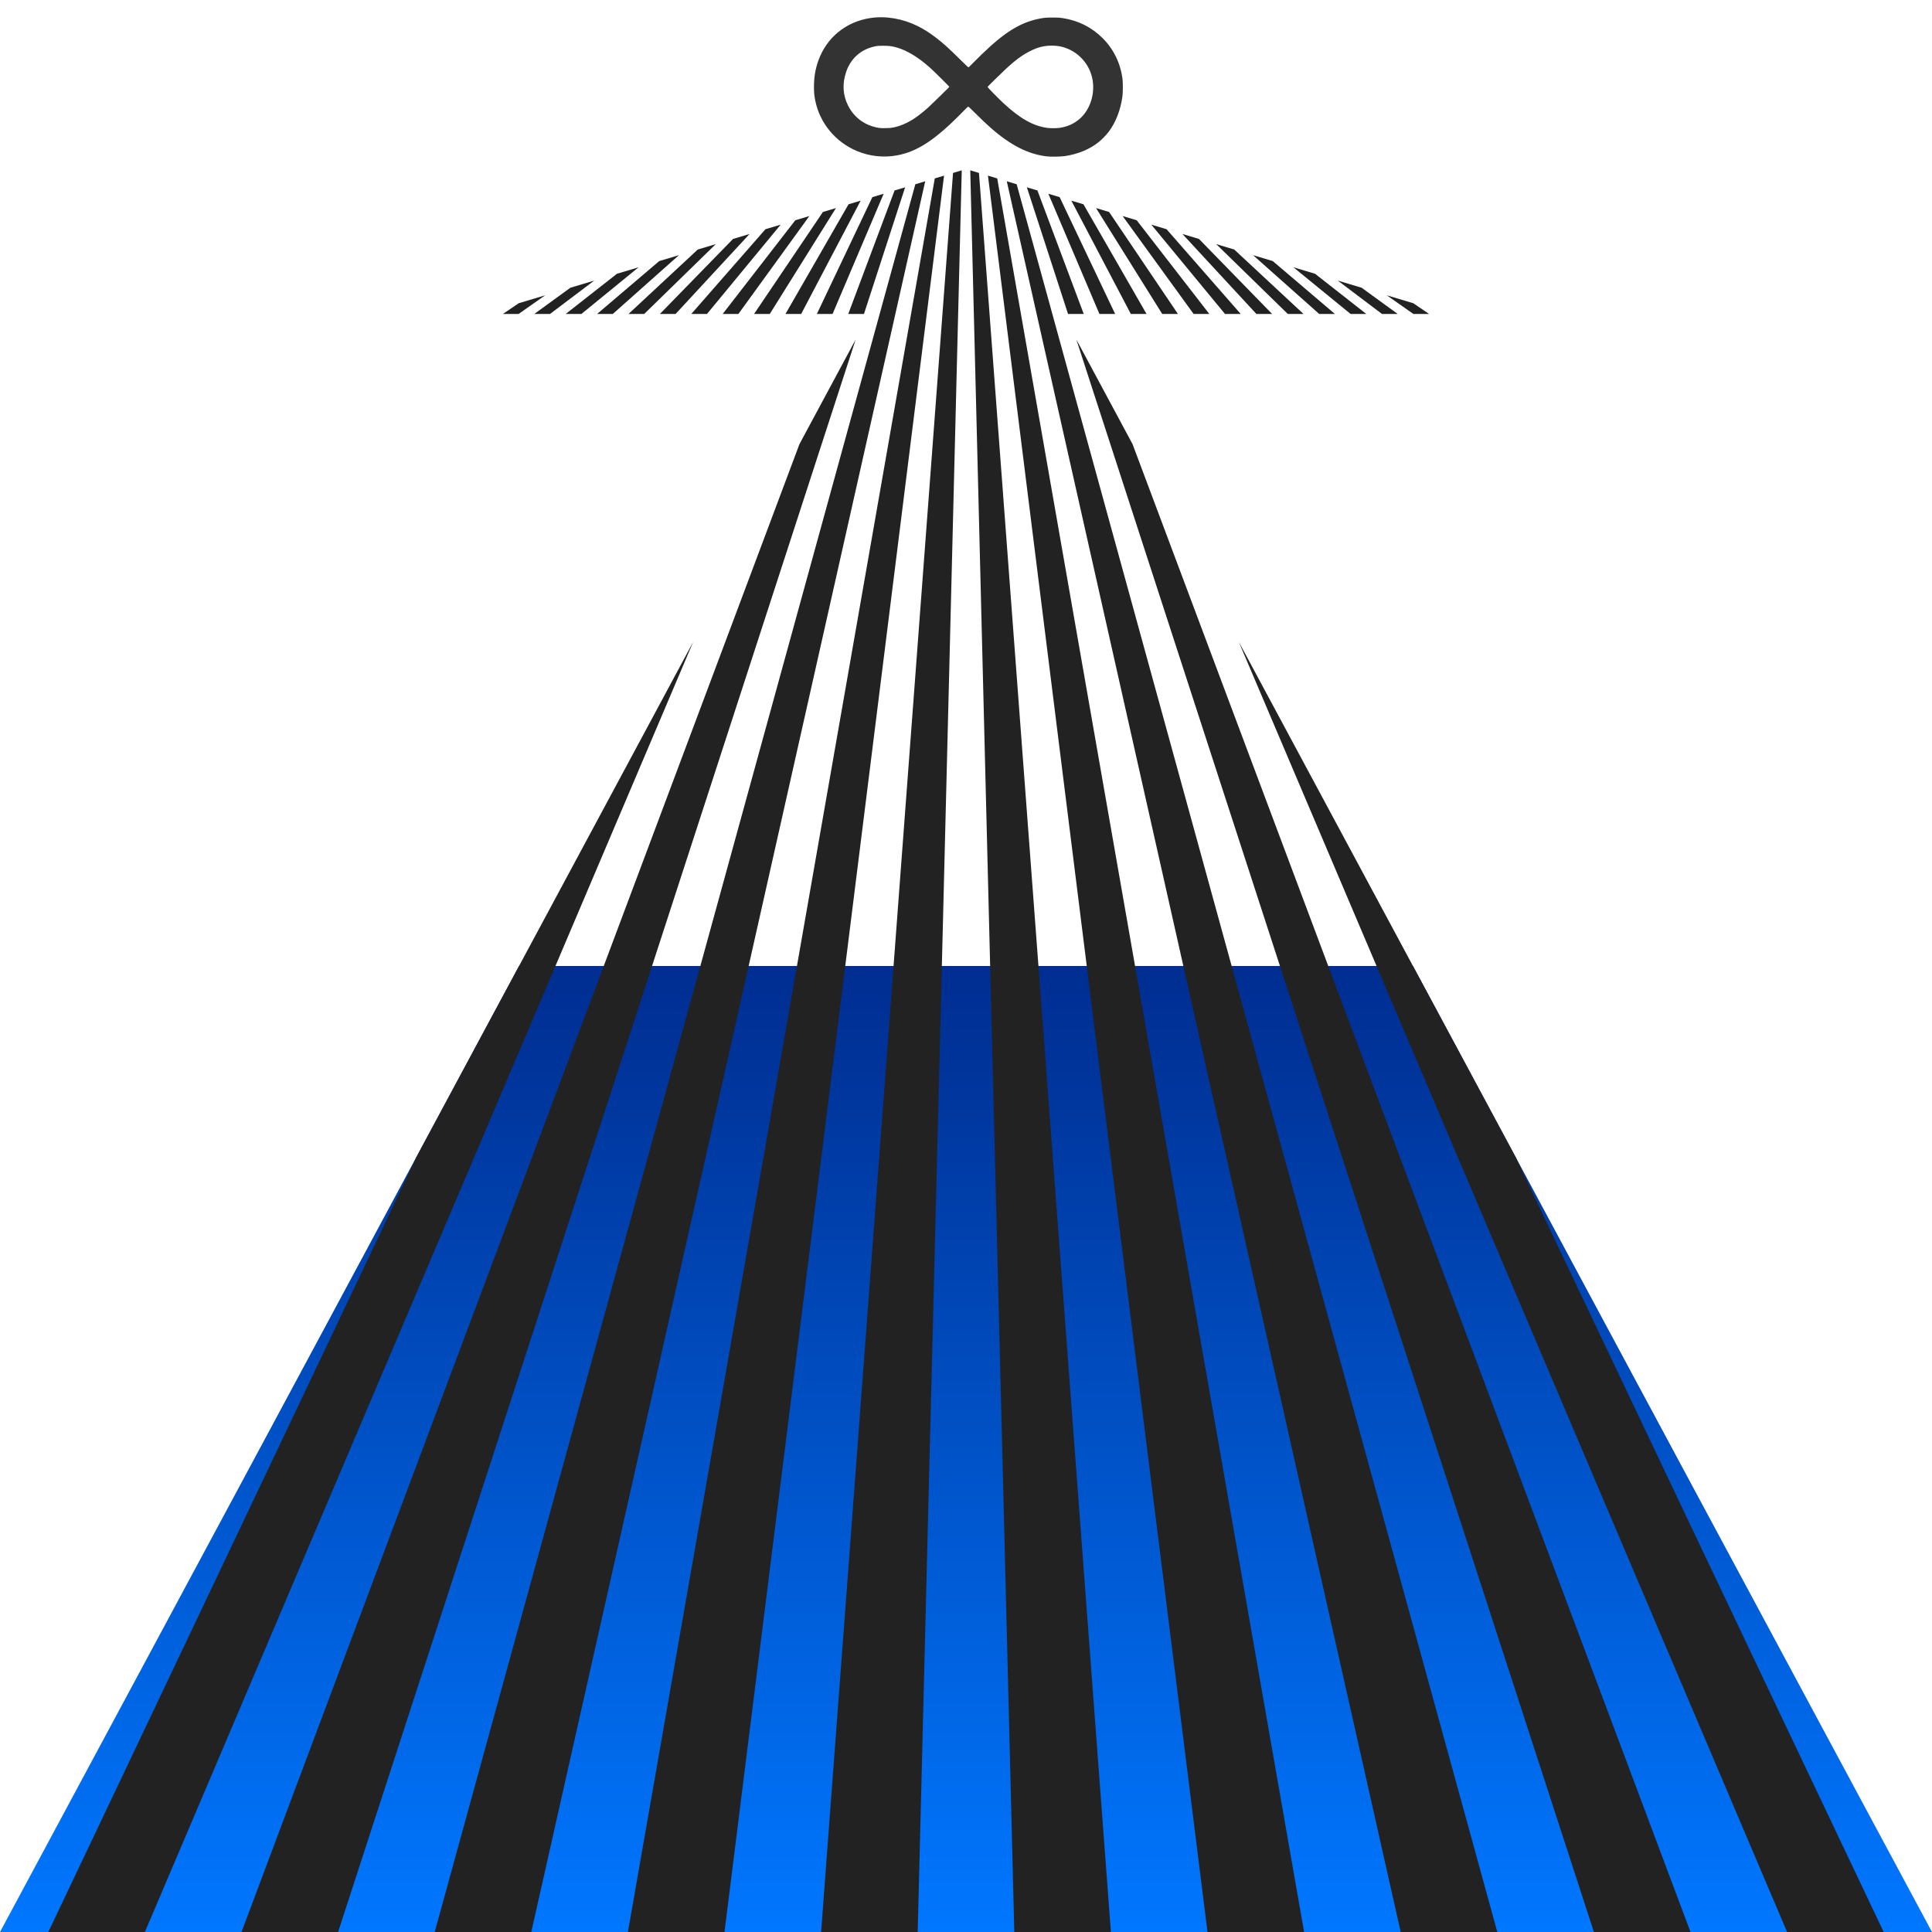 <svg xmlns="http://www.w3.org/2000/svg" width="400" height="400" viewBox="0 0 400 400">
    <defs>
        <polygon id="arrow" points="0,400 180,65 100,65 200,35 300,65 220,65 400,400"/>
        <linearGradient id="grad1" x1="0%" x2="0%" y1="0%" y2="100%">
            <stop offset="0%" stop-color="#005" />
            <stop offset="50%" stop-color="#039" />
            <stop offset="100%" stop-color="#07f" />
        </linearGradient>
    </defs>
    <clipPath id="stripsClip">
        <polygon points="200,0 -390,400 -370,400 200,0 -350,400 -330,400 200,0 -310,400 -290,400 200,0 -270,400 -250,400 200,0 -230,400 -210,400 200,0 -190,400 -170,400 200,0 -150,400 -130,400 200,0 -110,400 -90,400 200,0 -70,400 -50,400 200,0 -30,400 -10,400 200,0 10,400 30,400 200,0 50,400 70,400 200,0 90,400 110,400 200,0 130,400 150,400 200,0 170,400 190,400 200,0 210,400 230,400 200,0 250,400 270,400 200,0 290,400 310,400 200,0 330,400 350,400 200,0 370,400 390,400 200,0 410,400 430,400 200,0 450,400 470,400 200,0 490,400 510,400 200,0 530,400 550,400 200,0 570,400 590,400 200,0 610,400 630,400 200,0 650,400 670,400 200,0 690,400 710,400 200,0 730,400 750,400 200,0 770,400 790,400"/>
    </clipPath>
    <clipPath id="rectClip">
        <rect id="rect" style="y:50%" width="400" height="400"/>
    </clipPath>
    <path fill="#333" transform="translate(168.5,3)" d="M 48.19 29.375 c -3.86 -0.465 -7.52 -2.335 -11.585 -5.92 c -0.99 -0.87 -1.67 -1.515 -3.285 -3.12 c -1.15 -1.145 -1.32 -1.29 -1.405 -1.245 c -0.055 0.03 -0.5 0.465 -0.995 0.97 c -5.72 5.855 -9.43 8.32 -13.725 9.11 c -2.8 0.515 -5.705 0.19 -8.345 -0.93 c -4.425 -1.88 -7.665 -5.835 -8.57 -10.465 c -0.205 -1.035 -0.255 -1.59 -0.255 -2.825 c 0 -1.96 0.27 -3.595 0.88 -5.325 c 1.69 -4.82 5.725 -8.135 10.82 -8.895 c 3.17 -0.475 6.685 0.13 9.785 1.675 c 1.215 0.605 2.24 1.25 3.515 2.205 c 1.605 1.195 2.78 2.25 5.305 4.75 c 0.88 0.875 1.635 1.59 1.67 1.59 c 0.04 0 0.385 -0.33 0.77 -0.73 c 0.86 -0.895 2.96 -2.92 3.85 -3.715 c 4.1 -3.655 7.21 -5.275 11.13 -5.815 c 0.29 -0.04 0.97 -0.06 1.75 -0.06 c 1.065 0 1.395 0.02 2 0.115 c 3.25 0.5 6.025 1.895 8.295 4.16 c 2.285 2.285 3.71 5.225 4.115 8.495 c 0.095 0.775 0.08 2.815 -0.03 3.6 c -0.39 2.805 -1.375 5.335 -2.84 7.285 c -0.475 0.64 -1.47 1.66 -2.125 2.175 c -1.82 1.45 -4.185 2.43 -6.89 2.85 c -0.86 0.13 -2.97 0.17 -3.835 0.065 z m -31.655 -5.995 c 1.68 -0.355 3.38 -1.165 5.05 -2.405 c 0.595 -0.44 1.485 -1.17 2.065 -1.695 c 0.73 -0.665 4.4 -4.25 4.4 -4.3 c 0 -0.08 -3.2 -3.245 -3.975 -3.94 c -2.46 -2.19 -4.735 -3.575 -6.875 -4.195 c -1.01 -0.29 -1.605 -0.37 -2.825 -0.37 c -0.95 0 -1.175 0.015 -1.67 0.115 c -2.95 0.595 -5.11 2.52 -6.05 5.385 c -0.8 2.445 -0.65 4.765 0.45 6.925 c 1.26 2.48 3.53 4.12 6.33 4.575 c 0.315 0.05 0.73 0.065 1.465 0.05 c 0.86 -0.015 1.125 -0.04 1.635 -0.145 z m 34.315 0.095 c 1.635 -0.23 3.025 -0.855 4.205 -1.89 c 2.195 -1.92 3.245 -5.315 2.585 -8.385 c -0.67 -3.125 -3.075 -5.655 -6.145 -6.475 c -0.74 -0.195 -1.395 -0.275 -2.27 -0.275 c -1.55 0 -2.795 0.31 -4.35 1.075 c -1.635 0.8 -3.21 1.955 -5.185 3.805 c -1.24 1.16 -3.715 3.595 -3.73 3.67 c -0.015 0.08 2.33 2.475 3.34 3.405 c 3.41 3.15 6.105 4.665 9 5.07 c 0.65 0.09 1.91 0.09 2.55 0 z"/>

    <use clip-path="url(#rectClip)" href="#arrow" fill="url(#grad1)" />
    <use clip-path="url(#stripsClip)" href="#arrow" fill="#222" />
</svg>